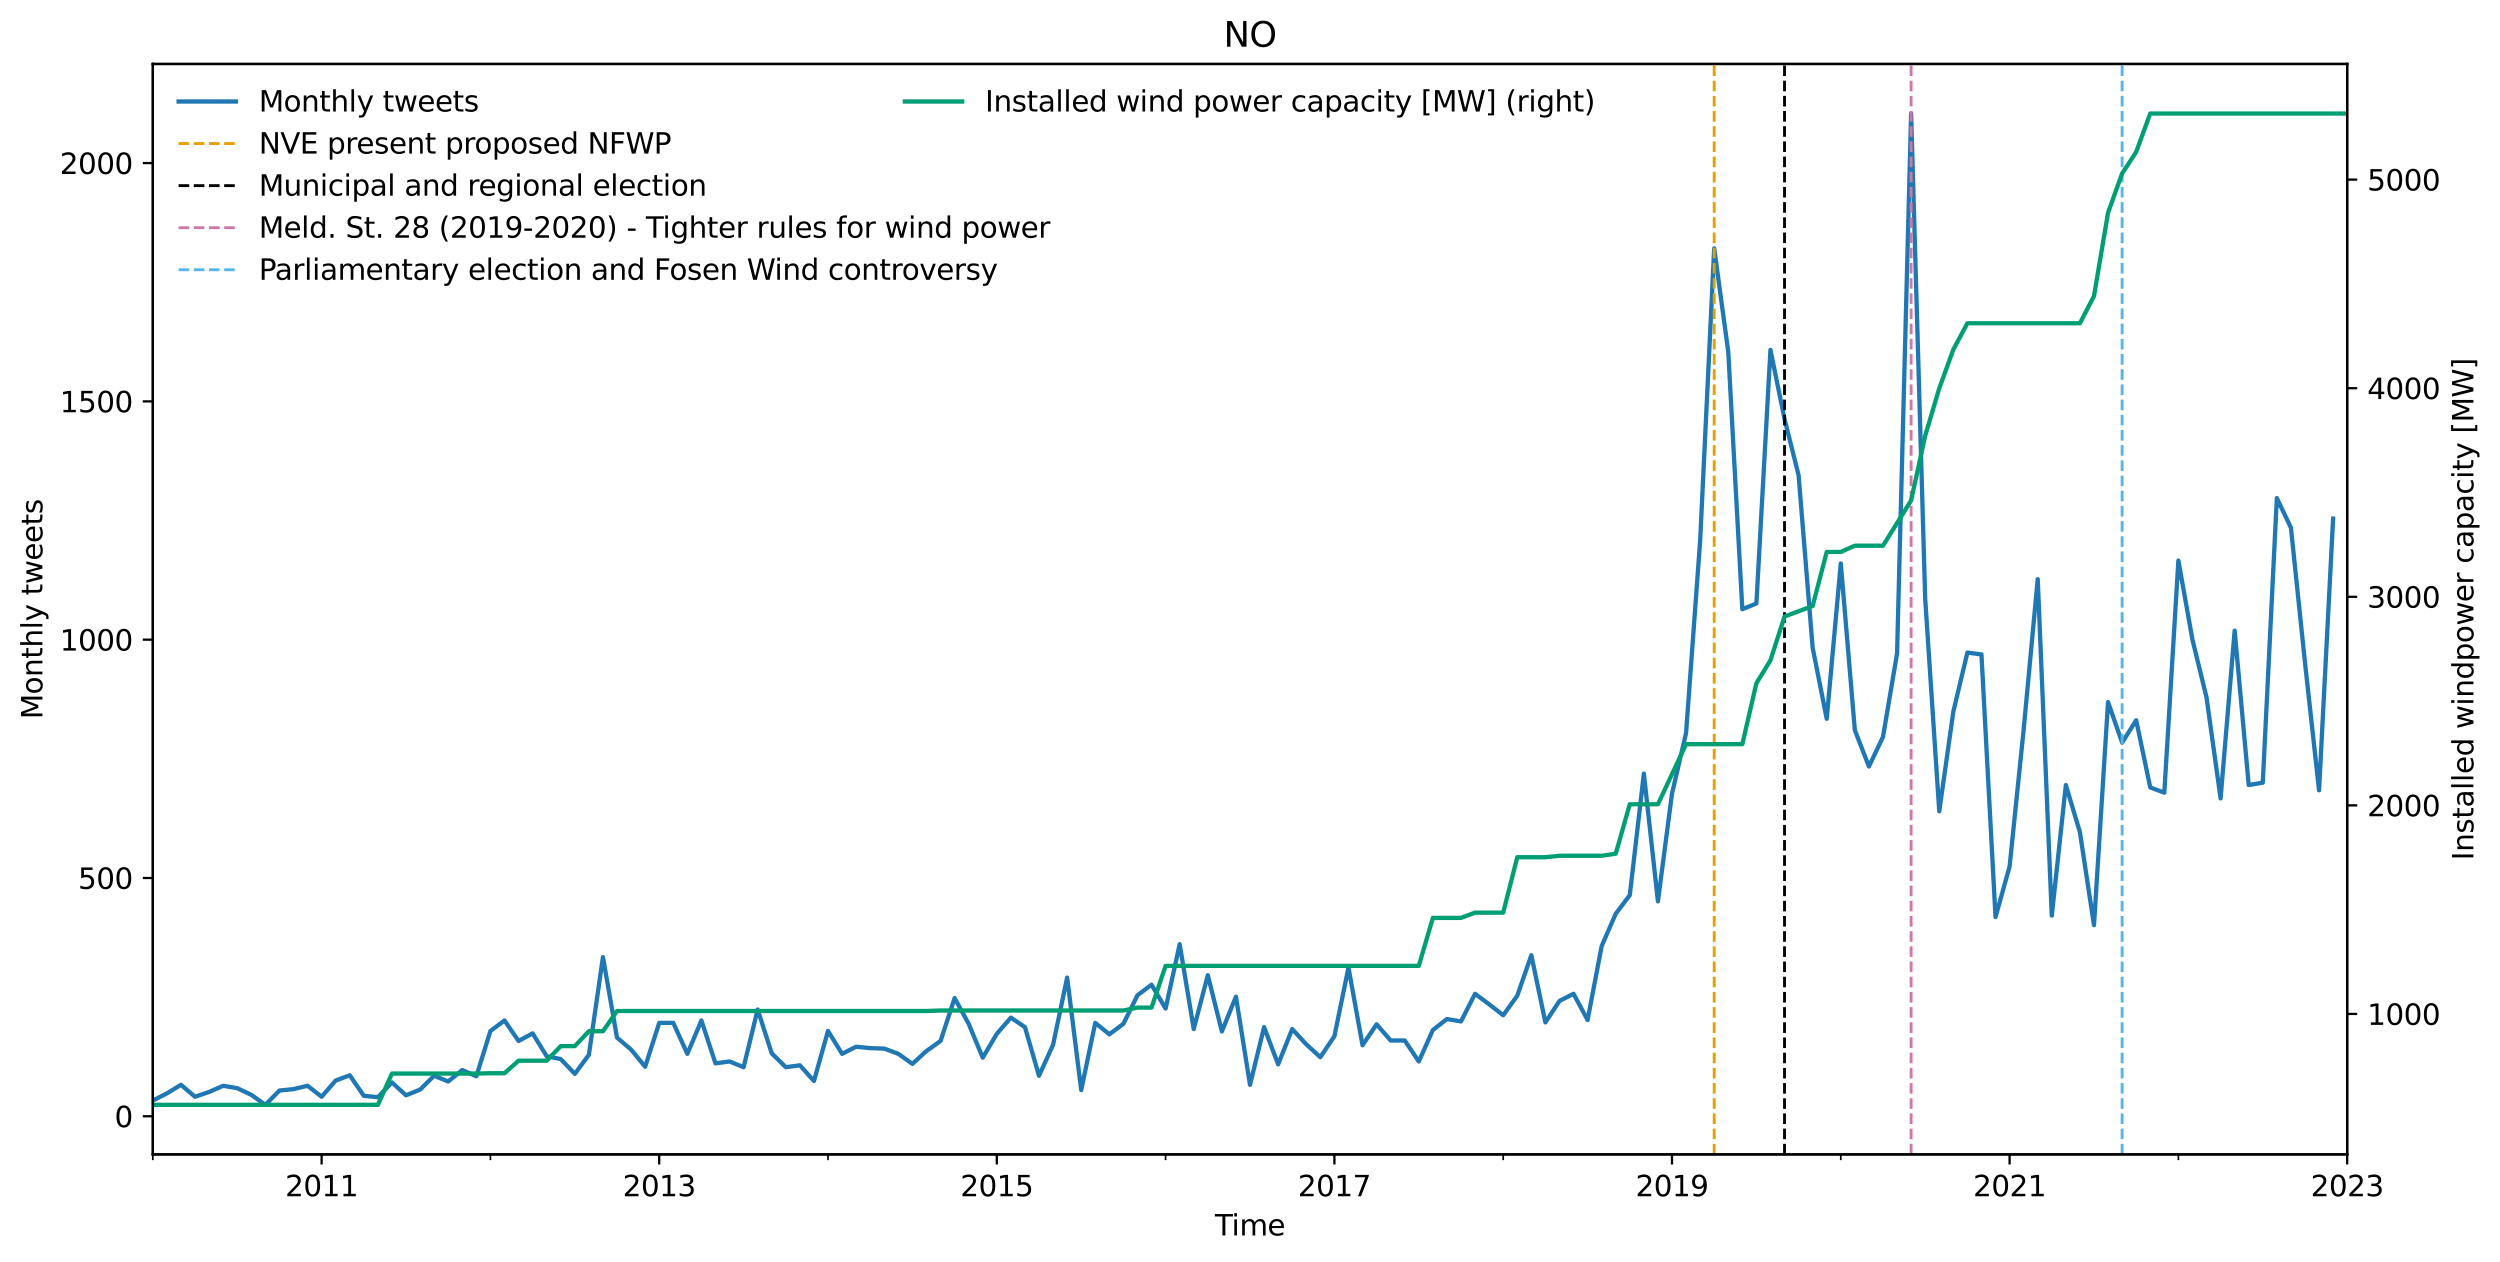 <?xml version="1.0" encoding="utf-8" standalone="no"?>
<!DOCTYPE svg PUBLIC "-//W3C//DTD SVG 1.1//EN"
  "http://www.w3.org/Graphics/SVG/1.1/DTD/svg11.dtd">
<svg xmlns:xlink="http://www.w3.org/1999/xlink" width="872.4pt" height="440.4pt" viewBox="0 0 872.4 440.4" xmlns="http://www.w3.org/2000/svg" version="1.1">
 <defs>
  <style type="text/css">*{stroke-linejoin: round; stroke-linecap: butt}</style>
 </defs>
 <g id="figure_1">
  <g id="patch_1">
   <path d="M 0 440.4 
L 872.4 440.4 
L 872.4 0 
L 0 0 
z
" style="fill: #ffffff"/>
  </g>
  <g id="axes_1">
   <g id="patch_2">
    <path d="M 53.328 402.843 
L 819.071 402.843 
L 819.071 22.318 
L 53.328 22.318 
z
" style="fill: #ffffff"/>
   </g>
   <g id="matplotlib.axis_1">
    <g id="xtick_1">
     <g id="line2d_1">
      <defs>
       <path id="ma0a2328633" d="M 0 0 
L 0 3.5 
" style="stroke: #000000; stroke-width: 0.8"/>
      </defs>
      <g>
       <use xlink:href="#ma0a2328633" x="112.231" y="402.843" style="stroke: #000000; stroke-width: 0.8"/>
      </g>
     </g>
     <g id="text_1">
      <!-- 2011 -->
      <g transform="translate(99.506 417.442)scale(0.1 -0.1)">
       <defs>
        <path id="DejaVuSans-32" d="M 1228 531 
L 3431 531 
L 3431 0 
L 469 0 
L 469 531 
Q 828 903 1448 1529 
Q 2069 2156 2228 2338 
Q 2531 2678 2651 2914 
Q 2772 3150 2772 3378 
Q 2772 3750 2511 3984 
Q 2250 4219 1831 4219 
Q 1534 4219 1204 4116 
Q 875 4013 500 3803 
L 500 4441 
Q 881 4594 1212 4672 
Q 1544 4750 1819 4750 
Q 2544 4750 2975 4387 
Q 3406 4025 3406 3419 
Q 3406 3131 3298 2873 
Q 3191 2616 2906 2266 
Q 2828 2175 2409 1742 
Q 1991 1309 1228 531 
z
" transform="scale(0.016)"/>
        <path id="DejaVuSans-30" d="M 2034 4250 
Q 1547 4250 1301 3770 
Q 1056 3291 1056 2328 
Q 1056 1369 1301 889 
Q 1547 409 2034 409 
Q 2525 409 2770 889 
Q 3016 1369 3016 2328 
Q 3016 3291 2770 3770 
Q 2525 4250 2034 4250 
z
M 2034 4750 
Q 2819 4750 3233 4129 
Q 3647 3509 3647 2328 
Q 3647 1150 3233 529 
Q 2819 -91 2034 -91 
Q 1250 -91 836 529 
Q 422 1150 422 2328 
Q 422 3509 836 4129 
Q 1250 4750 2034 4750 
z
" transform="scale(0.016)"/>
        <path id="DejaVuSans-31" d="M 794 531 
L 1825 531 
L 1825 4091 
L 703 3866 
L 703 4441 
L 1819 4666 
L 2450 4666 
L 2450 531 
L 3481 531 
L 3481 0 
L 794 0 
L 794 531 
z
" transform="scale(0.016)"/>
       </defs>
       <use xlink:href="#DejaVuSans-32"/>
       <use xlink:href="#DejaVuSans-30" x="63.623"/>
       <use xlink:href="#DejaVuSans-31" x="127.246"/>
       <use xlink:href="#DejaVuSans-31" x="190.869"/>
      </g>
     </g>
    </g>
    <g id="xtick_2">
     <g id="line2d_2">
      <g>
       <use xlink:href="#ma0a2328633" x="230.038" y="402.843" style="stroke: #000000; stroke-width: 0.8"/>
      </g>
     </g>
     <g id="text_2">
      <!-- 2013 -->
      <g transform="translate(217.313 417.442)scale(0.1 -0.1)">
       <defs>
        <path id="DejaVuSans-33" d="M 2597 2516 
Q 3050 2419 3304 2112 
Q 3559 1806 3559 1356 
Q 3559 666 3084 287 
Q 2609 -91 1734 -91 
Q 1441 -91 1130 -33 
Q 819 25 488 141 
L 488 750 
Q 750 597 1062 519 
Q 1375 441 1716 441 
Q 2309 441 2620 675 
Q 2931 909 2931 1356 
Q 2931 1769 2642 2001 
Q 2353 2234 1838 2234 
L 1294 2234 
L 1294 2753 
L 1863 2753 
Q 2328 2753 2575 2939 
Q 2822 3125 2822 3475 
Q 2822 3834 2567 4026 
Q 2313 4219 1838 4219 
Q 1578 4219 1281 4162 
Q 984 4106 628 3988 
L 628 4550 
Q 988 4650 1302 4700 
Q 1616 4750 1894 4750 
Q 2613 4750 3031 4423 
Q 3450 4097 3450 3541 
Q 3450 3153 3228 2886 
Q 3006 2619 2597 2516 
z
" transform="scale(0.016)"/>
       </defs>
       <use xlink:href="#DejaVuSans-32"/>
       <use xlink:href="#DejaVuSans-30" x="63.623"/>
       <use xlink:href="#DejaVuSans-31" x="127.246"/>
       <use xlink:href="#DejaVuSans-33" x="190.869"/>
      </g>
     </g>
    </g>
    <g id="xtick_3">
     <g id="line2d_3">
      <g>
       <use xlink:href="#ma0a2328633" x="347.845" y="402.843" style="stroke: #000000; stroke-width: 0.8"/>
      </g>
     </g>
     <g id="text_3">
      <!-- 2015 -->
      <g transform="translate(335.12 417.442)scale(0.1 -0.1)">
       <defs>
        <path id="DejaVuSans-35" d="M 691 4666 
L 3169 4666 
L 3169 4134 
L 1269 4134 
L 1269 2991 
Q 1406 3038 1543 3061 
Q 1681 3084 1819 3084 
Q 2600 3084 3056 2656 
Q 3513 2228 3513 1497 
Q 3513 744 3044 326 
Q 2575 -91 1722 -91 
Q 1428 -91 1123 -41 
Q 819 9 494 109 
L 494 744 
Q 775 591 1075 516 
Q 1375 441 1709 441 
Q 2250 441 2565 725 
Q 2881 1009 2881 1497 
Q 2881 1984 2565 2268 
Q 2250 2553 1709 2553 
Q 1456 2553 1204 2497 
Q 953 2441 691 2322 
L 691 4666 
z
" transform="scale(0.016)"/>
       </defs>
       <use xlink:href="#DejaVuSans-32"/>
       <use xlink:href="#DejaVuSans-30" x="63.623"/>
       <use xlink:href="#DejaVuSans-31" x="127.246"/>
       <use xlink:href="#DejaVuSans-35" x="190.869"/>
      </g>
     </g>
    </g>
    <g id="xtick_4">
     <g id="line2d_4">
      <g>
       <use xlink:href="#ma0a2328633" x="465.651" y="402.843" style="stroke: #000000; stroke-width: 0.8"/>
      </g>
     </g>
     <g id="text_4">
      <!-- 2017 -->
      <g transform="translate(452.926 417.442)scale(0.1 -0.1)">
       <defs>
        <path id="DejaVuSans-37" d="M 525 4666 
L 3525 4666 
L 3525 4397 
L 1831 0 
L 1172 0 
L 2766 4134 
L 525 4134 
L 525 4666 
z
" transform="scale(0.016)"/>
       </defs>
       <use xlink:href="#DejaVuSans-32"/>
       <use xlink:href="#DejaVuSans-30" x="63.623"/>
       <use xlink:href="#DejaVuSans-31" x="127.246"/>
       <use xlink:href="#DejaVuSans-37" x="190.869"/>
      </g>
     </g>
    </g>
    <g id="xtick_5">
     <g id="line2d_5">
      <g>
       <use xlink:href="#ma0a2328633" x="583.458" y="402.843" style="stroke: #000000; stroke-width: 0.8"/>
      </g>
     </g>
     <g id="text_5">
      <!-- 2019 -->
      <g transform="translate(570.733 417.442)scale(0.1 -0.1)">
       <defs>
        <path id="DejaVuSans-39" d="M 703 97 
L 703 672 
Q 941 559 1184 500 
Q 1428 441 1663 441 
Q 2288 441 2617 861 
Q 2947 1281 2994 2138 
Q 2813 1869 2534 1725 
Q 2256 1581 1919 1581 
Q 1219 1581 811 2004 
Q 403 2428 403 3163 
Q 403 3881 828 4315 
Q 1253 4750 1959 4750 
Q 2769 4750 3195 4129 
Q 3622 3509 3622 2328 
Q 3622 1225 3098 567 
Q 2575 -91 1691 -91 
Q 1453 -91 1209 -44 
Q 966 3 703 97 
z
M 1959 2075 
Q 2384 2075 2632 2365 
Q 2881 2656 2881 3163 
Q 2881 3666 2632 3958 
Q 2384 4250 1959 4250 
Q 1534 4250 1286 3958 
Q 1038 3666 1038 3163 
Q 1038 2656 1286 2365 
Q 1534 2075 1959 2075 
z
" transform="scale(0.016)"/>
       </defs>
       <use xlink:href="#DejaVuSans-32"/>
       <use xlink:href="#DejaVuSans-30" x="63.623"/>
       <use xlink:href="#DejaVuSans-31" x="127.246"/>
       <use xlink:href="#DejaVuSans-39" x="190.869"/>
      </g>
     </g>
    </g>
    <g id="xtick_6">
     <g id="line2d_6">
      <g>
       <use xlink:href="#ma0a2328633" x="701.265" y="402.843" style="stroke: #000000; stroke-width: 0.8"/>
      </g>
     </g>
     <g id="text_6">
      <!-- 2021 -->
      <g transform="translate(688.54 417.442)scale(0.1 -0.1)">
       <use xlink:href="#DejaVuSans-32"/>
       <use xlink:href="#DejaVuSans-30" x="63.623"/>
       <use xlink:href="#DejaVuSans-32" x="127.246"/>
       <use xlink:href="#DejaVuSans-31" x="190.869"/>
      </g>
     </g>
    </g>
    <g id="xtick_7">
     <g id="line2d_7">
      <g>
       <use xlink:href="#ma0a2328633" x="819.071" y="402.843" style="stroke: #000000; stroke-width: 0.8"/>
      </g>
     </g>
     <g id="text_7">
      <!-- 2023 -->
      <g transform="translate(806.346 417.442)scale(0.1 -0.1)">
       <use xlink:href="#DejaVuSans-32"/>
       <use xlink:href="#DejaVuSans-30" x="63.623"/>
       <use xlink:href="#DejaVuSans-32" x="127.246"/>
       <use xlink:href="#DejaVuSans-33" x="190.869"/>
      </g>
     </g>
    </g>
    <g id="xtick_8">
     <g id="line2d_8">
      <defs>
       <path id="m3e182dc3ce" d="M 0 0 
L 0 2 
" style="stroke: #000000; stroke-width: 0.6"/>
      </defs>
      <g>
       <use xlink:href="#m3e182dc3ce" x="53.328" y="402.843" style="stroke: #000000; stroke-width: 0.6"/>
      </g>
     </g>
    </g>
    <g id="xtick_9">
     <g id="line2d_9">
      <g>
       <use xlink:href="#m3e182dc3ce" x="171.135" y="402.843" style="stroke: #000000; stroke-width: 0.6"/>
      </g>
     </g>
    </g>
    <g id="xtick_10">
     <g id="line2d_10">
      <g>
       <use xlink:href="#m3e182dc3ce" x="288.941" y="402.843" style="stroke: #000000; stroke-width: 0.6"/>
      </g>
     </g>
    </g>
    <g id="xtick_11">
     <g id="line2d_11">
      <g>
       <use xlink:href="#m3e182dc3ce" x="406.748" y="402.843" style="stroke: #000000; stroke-width: 0.6"/>
      </g>
     </g>
    </g>
    <g id="xtick_12">
     <g id="line2d_12">
      <g>
       <use xlink:href="#m3e182dc3ce" x="524.555" y="402.843" style="stroke: #000000; stroke-width: 0.6"/>
      </g>
     </g>
    </g>
    <g id="xtick_13">
     <g id="line2d_13">
      <g>
       <use xlink:href="#m3e182dc3ce" x="642.361" y="402.843" style="stroke: #000000; stroke-width: 0.6"/>
      </g>
     </g>
    </g>
    <g id="xtick_14">
     <g id="line2d_14">
      <g>
       <use xlink:href="#m3e182dc3ce" x="760.168" y="402.843" style="stroke: #000000; stroke-width: 0.6"/>
      </g>
     </g>
    </g>
    <g id="text_8">
     <!-- Time -->
     <g transform="translate(423.966 431.12)scale(0.1 -0.1)">
      <defs>
       <path id="DejaVuSans-54" d="M -19 4666 
L 3928 4666 
L 3928 4134 
L 2272 4134 
L 2272 0 
L 1638 0 
L 1638 4134 
L -19 4134 
L -19 4666 
z
" transform="scale(0.016)"/>
       <path id="DejaVuSans-69" d="M 603 3500 
L 1178 3500 
L 1178 0 
L 603 0 
L 603 3500 
z
M 603 4863 
L 1178 4863 
L 1178 4134 
L 603 4134 
L 603 4863 
z
" transform="scale(0.016)"/>
       <path id="DejaVuSans-6d" d="M 3328 2828 
Q 3544 3216 3844 3400 
Q 4144 3584 4550 3584 
Q 5097 3584 5394 3201 
Q 5691 2819 5691 2113 
L 5691 0 
L 5113 0 
L 5113 2094 
Q 5113 2597 4934 2840 
Q 4756 3084 4391 3084 
Q 3944 3084 3684 2787 
Q 3425 2491 3425 1978 
L 3425 0 
L 2847 0 
L 2847 2094 
Q 2847 2600 2669 2842 
Q 2491 3084 2119 3084 
Q 1678 3084 1418 2786 
Q 1159 2488 1159 1978 
L 1159 0 
L 581 0 
L 581 3500 
L 1159 3500 
L 1159 2956 
Q 1356 3278 1631 3431 
Q 1906 3584 2284 3584 
Q 2666 3584 2933 3390 
Q 3200 3197 3328 2828 
z
" transform="scale(0.016)"/>
       <path id="DejaVuSans-65" d="M 3597 1894 
L 3597 1613 
L 953 1613 
Q 991 1019 1311 708 
Q 1631 397 2203 397 
Q 2534 397 2845 478 
Q 3156 559 3463 722 
L 3463 178 
Q 3153 47 2828 -22 
Q 2503 -91 2169 -91 
Q 1331 -91 842 396 
Q 353 884 353 1716 
Q 353 2575 817 3079 
Q 1281 3584 2069 3584 
Q 2775 3584 3186 3129 
Q 3597 2675 3597 1894 
z
M 3022 2063 
Q 3016 2534 2758 2815 
Q 2500 3097 2075 3097 
Q 1594 3097 1305 2825 
Q 1016 2553 972 2059 
L 3022 2063 
z
" transform="scale(0.016)"/>
      </defs>
      <use xlink:href="#DejaVuSans-54"/>
      <use xlink:href="#DejaVuSans-69" x="57.959"/>
      <use xlink:href="#DejaVuSans-6d" x="85.742"/>
      <use xlink:href="#DejaVuSans-65" x="183.154"/>
     </g>
    </g>
   </g>
   <g id="matplotlib.axis_2">
    <g id="ytick_1">
     <g id="line2d_15">
      <defs>
       <path id="m1f6231a7ff" d="M 0 0 
L -3.5 0 
" style="stroke: #000000; stroke-width: 0.8"/>
      </defs>
      <g>
       <use xlink:href="#m1f6231a7ff" x="53.328" y="389.538" style="stroke: #000000; stroke-width: 0.8"/>
      </g>
     </g>
     <g id="text_9">
      <!-- 0 -->
      <g transform="translate(39.966 393.337)scale(0.1 -0.1)">
       <use xlink:href="#DejaVuSans-30"/>
      </g>
     </g>
    </g>
    <g id="ytick_2">
     <g id="line2d_16">
      <g>
       <use xlink:href="#m1f6231a7ff" x="53.328" y="306.381" style="stroke: #000000; stroke-width: 0.8"/>
      </g>
     </g>
     <g id="text_10">
      <!-- 500 -->
      <g transform="translate(27.241 310.181)scale(0.1 -0.1)">
       <use xlink:href="#DejaVuSans-35"/>
       <use xlink:href="#DejaVuSans-30" x="63.623"/>
       <use xlink:href="#DejaVuSans-30" x="127.246"/>
      </g>
     </g>
    </g>
    <g id="ytick_3">
     <g id="line2d_17">
      <g>
       <use xlink:href="#m1f6231a7ff" x="53.328" y="223.225" style="stroke: #000000; stroke-width: 0.8"/>
      </g>
     </g>
     <g id="text_11">
      <!-- 1000 -->
      <g transform="translate(20.878 227.024)scale(0.1 -0.1)">
       <use xlink:href="#DejaVuSans-31"/>
       <use xlink:href="#DejaVuSans-30" x="63.623"/>
       <use xlink:href="#DejaVuSans-30" x="127.246"/>
       <use xlink:href="#DejaVuSans-30" x="190.869"/>
      </g>
     </g>
    </g>
    <g id="ytick_4">
     <g id="line2d_18">
      <g>
       <use xlink:href="#m1f6231a7ff" x="53.328" y="140.068" style="stroke: #000000; stroke-width: 0.8"/>
      </g>
     </g>
     <g id="text_12">
      <!-- 1500 -->
      <g transform="translate(20.878 143.867)scale(0.1 -0.1)">
       <use xlink:href="#DejaVuSans-31"/>
       <use xlink:href="#DejaVuSans-35" x="63.623"/>
       <use xlink:href="#DejaVuSans-30" x="127.246"/>
       <use xlink:href="#DejaVuSans-30" x="190.869"/>
      </g>
     </g>
    </g>
    <g id="ytick_5">
     <g id="line2d_19">
      <g>
       <use xlink:href="#m1f6231a7ff" x="53.328" y="56.911" style="stroke: #000000; stroke-width: 0.8"/>
      </g>
     </g>
     <g id="text_13">
      <!-- 2000 -->
      <g transform="translate(20.878 60.711)scale(0.1 -0.1)">
       <use xlink:href="#DejaVuSans-32"/>
       <use xlink:href="#DejaVuSans-30" x="63.623"/>
       <use xlink:href="#DejaVuSans-30" x="127.246"/>
       <use xlink:href="#DejaVuSans-30" x="190.869"/>
      </g>
     </g>
    </g>
    <g id="text_14">
     <!-- Monthly tweets -->
     <g transform="translate(14.798 250.956)rotate(-90)scale(0.1 -0.1)">
      <defs>
       <path id="DejaVuSans-4d" d="M 628 4666 
L 1569 4666 
L 2759 1491 
L 3956 4666 
L 4897 4666 
L 4897 0 
L 4281 0 
L 4281 4097 
L 3078 897 
L 2444 897 
L 1241 4097 
L 1241 0 
L 628 0 
L 628 4666 
z
" transform="scale(0.016)"/>
       <path id="DejaVuSans-6f" d="M 1959 3097 
Q 1497 3097 1228 2736 
Q 959 2375 959 1747 
Q 959 1119 1226 758 
Q 1494 397 1959 397 
Q 2419 397 2687 759 
Q 2956 1122 2956 1747 
Q 2956 2369 2687 2733 
Q 2419 3097 1959 3097 
z
M 1959 3584 
Q 2709 3584 3137 3096 
Q 3566 2609 3566 1747 
Q 3566 888 3137 398 
Q 2709 -91 1959 -91 
Q 1206 -91 779 398 
Q 353 888 353 1747 
Q 353 2609 779 3096 
Q 1206 3584 1959 3584 
z
" transform="scale(0.016)"/>
       <path id="DejaVuSans-6e" d="M 3513 2113 
L 3513 0 
L 2938 0 
L 2938 2094 
Q 2938 2591 2744 2837 
Q 2550 3084 2163 3084 
Q 1697 3084 1428 2787 
Q 1159 2491 1159 1978 
L 1159 0 
L 581 0 
L 581 3500 
L 1159 3500 
L 1159 2956 
Q 1366 3272 1645 3428 
Q 1925 3584 2291 3584 
Q 2894 3584 3203 3211 
Q 3513 2838 3513 2113 
z
" transform="scale(0.016)"/>
       <path id="DejaVuSans-74" d="M 1172 4494 
L 1172 3500 
L 2356 3500 
L 2356 3053 
L 1172 3053 
L 1172 1153 
Q 1172 725 1289 603 
Q 1406 481 1766 481 
L 2356 481 
L 2356 0 
L 1766 0 
Q 1100 0 847 248 
Q 594 497 594 1153 
L 594 3053 
L 172 3053 
L 172 3500 
L 594 3500 
L 594 4494 
L 1172 4494 
z
" transform="scale(0.016)"/>
       <path id="DejaVuSans-68" d="M 3513 2113 
L 3513 0 
L 2938 0 
L 2938 2094 
Q 2938 2591 2744 2837 
Q 2550 3084 2163 3084 
Q 1697 3084 1428 2787 
Q 1159 2491 1159 1978 
L 1159 0 
L 581 0 
L 581 4863 
L 1159 4863 
L 1159 2956 
Q 1366 3272 1645 3428 
Q 1925 3584 2291 3584 
Q 2894 3584 3203 3211 
Q 3513 2838 3513 2113 
z
" transform="scale(0.016)"/>
       <path id="DejaVuSans-6c" d="M 603 4863 
L 1178 4863 
L 1178 0 
L 603 0 
L 603 4863 
z
" transform="scale(0.016)"/>
       <path id="DejaVuSans-79" d="M 2059 -325 
Q 1816 -950 1584 -1140 
Q 1353 -1331 966 -1331 
L 506 -1331 
L 506 -850 
L 844 -850 
Q 1081 -850 1212 -737 
Q 1344 -625 1503 -206 
L 1606 56 
L 191 3500 
L 800 3500 
L 1894 763 
L 2988 3500 
L 3597 3500 
L 2059 -325 
z
" transform="scale(0.016)"/>
       <path id="DejaVuSans-20" transform="scale(0.016)"/>
       <path id="DejaVuSans-77" d="M 269 3500 
L 844 3500 
L 1563 769 
L 2278 3500 
L 2956 3500 
L 3675 769 
L 4391 3500 
L 4966 3500 
L 4050 0 
L 3372 0 
L 2619 2869 
L 1863 0 
L 1184 0 
L 269 3500 
z
" transform="scale(0.016)"/>
       <path id="DejaVuSans-73" d="M 2834 3397 
L 2834 2853 
Q 2591 2978 2328 3040 
Q 2066 3103 1784 3103 
Q 1356 3103 1142 2972 
Q 928 2841 928 2578 
Q 928 2378 1081 2264 
Q 1234 2150 1697 2047 
L 1894 2003 
Q 2506 1872 2764 1633 
Q 3022 1394 3022 966 
Q 3022 478 2636 193 
Q 2250 -91 1575 -91 
Q 1294 -91 989 -36 
Q 684 19 347 128 
L 347 722 
Q 666 556 975 473 
Q 1284 391 1588 391 
Q 1994 391 2212 530 
Q 2431 669 2431 922 
Q 2431 1156 2273 1281 
Q 2116 1406 1581 1522 
L 1381 1569 
Q 847 1681 609 1914 
Q 372 2147 372 2553 
Q 372 3047 722 3315 
Q 1072 3584 1716 3584 
Q 2034 3584 2315 3537 
Q 2597 3491 2834 3397 
z
" transform="scale(0.016)"/>
      </defs>
      <use xlink:href="#DejaVuSans-4d"/>
      <use xlink:href="#DejaVuSans-6f" x="86.279"/>
      <use xlink:href="#DejaVuSans-6e" x="147.461"/>
      <use xlink:href="#DejaVuSans-74" x="210.84"/>
      <use xlink:href="#DejaVuSans-68" x="250.049"/>
      <use xlink:href="#DejaVuSans-6c" x="313.428"/>
      <use xlink:href="#DejaVuSans-79" x="341.211"/>
      <use xlink:href="#DejaVuSans-20" x="400.391"/>
      <use xlink:href="#DejaVuSans-74" x="432.178"/>
      <use xlink:href="#DejaVuSans-77" x="471.387"/>
      <use xlink:href="#DejaVuSans-65" x="553.174"/>
      <use xlink:href="#DejaVuSans-65" x="614.697"/>
      <use xlink:href="#DejaVuSans-74" x="676.221"/>
      <use xlink:href="#DejaVuSans-73" x="715.43"/>
     </g>
    </g>
   </g>
   <g id="line2d_20">
    <path d="M 53.328 384.05 
L 58.237 381.555 
L 63.145 378.562 
L 68.054 382.719 
L 72.963 381.056 
L 77.871 378.894 
L 82.78 379.726 
L 87.688 382.054 
L 92.597 385.547 
L 97.506 380.557 
L 102.414 380.058 
L 107.323 378.894 
L 112.231 382.719 
L 117.14 377.065 
L 122.049 375.235 
L 126.957 382.387 
L 131.866 382.886 
L 136.775 377.73 
L 141.683 382.22 
L 146.592 380.225 
L 151.5 375.402 
L 156.409 377.397 
L 161.318 373.406 
L 166.226 375.568 
L 171.135 359.768 
L 176.043 356.109 
L 180.952 363.261 
L 185.861 360.6 
L 190.769 368.583 
L 195.678 369.581 
L 200.586 374.736 
L 205.495 368.084 
L 210.404 333.99 
L 215.312 362.096 
L 220.221 366.254 
L 225.13 372.242 
L 230.038 356.941 
L 234.947 356.941 
L 239.855 367.751 
L 244.764 356.109 
L 249.673 371.077 
L 254.581 370.412 
L 259.49 372.408 
L 264.398 352.284 
L 269.307 367.585 
L 274.216 372.408 
L 279.124 371.743 
L 284.033 377.231 
L 288.941 359.768 
L 293.85 367.751 
L 298.759 365.256 
L 303.667 365.755 
L 308.576 365.922 
L 313.484 367.751 
L 318.393 371.244 
L 323.302 366.753 
L 328.21 363.261 
L 333.119 348.292 
L 338.028 357.273 
L 342.936 369.082 
L 347.845 360.766 
L 352.753 355.111 
L 357.662 358.438 
L 362.571 375.402 
L 367.479 364.591 
L 372.388 341.141 
L 377.296 380.391 
L 382.205 356.941 
L 387.114 360.932 
L 392.022 357.273 
L 396.931 347.295 
L 401.839 343.636 
L 406.748 351.951 
L 411.657 329.499 
L 416.565 359.103 
L 421.474 340.309 
L 426.383 359.934 
L 431.291 347.794 
L 436.2 378.562 
L 441.108 358.438 
L 446.017 371.41 
L 450.926 359.103 
L 455.834 364.425 
L 460.743 368.915 
L 465.651 361.598 
L 470.56 337.648 
L 475.469 364.757 
L 480.377 357.44 
L 485.286 363.094 
L 490.194 363.094 
L 495.103 370.412 
L 500.012 359.435 
L 504.92 355.61 
L 509.829 356.442 
L 514.738 346.796 
L 519.646 350.455 
L 524.555 354.28 
L 529.463 347.461 
L 534.372 333.324 
L 539.281 356.774 
L 544.189 349.29 
L 549.098 346.796 
L 554.006 355.943 
L 558.915 330.164 
L 563.824 318.855 
L 568.732 312.369 
L 573.641 269.959 
L 578.549 314.531 
L 583.458 276.944 
L 588.367 255.822 
L 593.275 188.798 
L 598.184 86.681 
L 603.093 122.771 
L 608.001 212.581 
L 612.91 210.585 
L 617.818 122.106 
L 622.727 146.222 
L 627.636 165.847 
L 632.544 226.052 
L 637.453 250.833 
L 642.361 196.615 
L 647.27 254.824 
L 652.179 267.464 
L 657.087 257.153 
L 661.996 228.048 
L 666.904 39.615 
L 671.813 208.922 
L 676.722 283.098 
L 681.63 248.338 
L 686.539 227.715 
L 691.448 228.38 
L 696.356 320.019 
L 701.265 302.39 
L 706.173 254.658 
L 711.082 202.103 
L 715.991 319.52 
L 720.899 273.95 
L 725.808 290.415 
L 730.716 322.847 
L 735.625 245.012 
L 740.534 259.148 
L 745.442 251.332 
L 750.351 274.782 
L 755.259 276.611 
L 760.168 195.617 
L 765.077 223.225 
L 769.985 243.349 
L 774.894 278.607 
L 779.803 220.065 
L 784.711 273.95 
L 789.62 273.119 
L 794.528 173.83 
L 799.437 184.141 
L 804.346 231.208 
L 809.254 275.78 
L 814.163 180.981 
L 814.163 180.981 
" clip-path="url(#p33f76e1586)" style="fill: none; stroke: #1f77b4; stroke-width: 1.5; stroke-linecap: square"/>
   </g>
   <g id="line2d_21">
    <path d="M 598.184 402.843 
L 598.184 22.318 
" clip-path="url(#p33f76e1586)" style="fill: none; stroke-dasharray: 3.7,1.6; stroke-dashoffset: 0; stroke: #e69f00"/>
   </g>
   <g id="line2d_22">
    <path d="M 622.727 402.843 
L 622.727 22.318 
" clip-path="url(#p33f76e1586)" style="fill: none; stroke-dasharray: 3.7,1.6; stroke-dashoffset: 0; stroke: #000000"/>
   </g>
   <g id="line2d_23">
    <path d="M 666.904 402.843 
L 666.904 22.318 
" clip-path="url(#p33f76e1586)" style="fill: none; stroke-dasharray: 3.7,1.6; stroke-dashoffset: 0; stroke: #cc79a7"/>
   </g>
   <g id="line2d_24">
    <path d="M 740.534 402.843 
L 740.534 22.318 
" clip-path="url(#p33f76e1586)" style="fill: none; stroke-dasharray: 3.7,1.6; stroke-dashoffset: 0; stroke: #56b4e9"/>
   </g>
   <g id="patch_3">
    <path d="M 53.328 402.843 
L 53.328 22.318 
" style="fill: none; stroke: #000000; stroke-width: 0.8; stroke-linejoin: miter; stroke-linecap: square"/>
   </g>
   <g id="patch_4">
    <path d="M 819.071 402.843 
L 819.071 22.318 
" style="fill: none; stroke: #000000; stroke-width: 0.8; stroke-linejoin: miter; stroke-linecap: square"/>
   </g>
   <g id="patch_5">
    <path d="M 53.328 402.843 
L 819.071 402.843 
" style="fill: none; stroke: #000000; stroke-width: 0.8; stroke-linejoin: miter; stroke-linecap: square"/>
   </g>
   <g id="patch_6">
    <path d="M 53.328 22.318 
L 819.071 22.318 
" style="fill: none; stroke: #000000; stroke-width: 0.8; stroke-linejoin: miter; stroke-linecap: square"/>
   </g>
   <g id="legend_1">
    <g id="patch_7">
     <path d="M 60.328 103.709 
L 368.442 103.709 
Q 370.442 103.709 370.442 101.709 
L 370.442 29.318 
Q 370.442 27.318 368.442 27.318 
L 60.328 27.318 
Q 58.328 27.318 58.328 29.318 
L 58.328 101.709 
Q 58.328 103.709 60.328 103.709 
L 60.328 103.709 
z
" style="fill: none; opacity: 0"/>
    </g>
    <g id="line2d_25">
     <path d="M 62.328 35.417 
L 72.328 35.417 
L 82.328 35.417 
" style="fill: none; stroke: #1f77b4; stroke-width: 1.5; stroke-linecap: square"/>
    </g>
    <g id="text_15">
     <!-- Monthly tweets -->
     <g transform="translate(90.328 38.917)scale(0.1 -0.1)">
      <use xlink:href="#DejaVuSans-4d"/>
      <use xlink:href="#DejaVuSans-6f" x="86.279"/>
      <use xlink:href="#DejaVuSans-6e" x="147.461"/>
      <use xlink:href="#DejaVuSans-74" x="210.84"/>
      <use xlink:href="#DejaVuSans-68" x="250.049"/>
      <use xlink:href="#DejaVuSans-6c" x="313.428"/>
      <use xlink:href="#DejaVuSans-79" x="341.211"/>
      <use xlink:href="#DejaVuSans-20" x="400.391"/>
      <use xlink:href="#DejaVuSans-74" x="432.178"/>
      <use xlink:href="#DejaVuSans-77" x="471.387"/>
      <use xlink:href="#DejaVuSans-65" x="553.174"/>
      <use xlink:href="#DejaVuSans-65" x="614.697"/>
      <use xlink:href="#DejaVuSans-74" x="676.221"/>
      <use xlink:href="#DejaVuSans-73" x="715.43"/>
     </g>
    </g>
    <g id="line2d_26">
     <path d="M 62.328 50.095 
L 72.328 50.095 
L 82.328 50.095 
" style="fill: none; stroke-dasharray: 3.7,1.6; stroke-dashoffset: 0; stroke: #e69f00"/>
    </g>
    <g id="text_16">
     <!-- NVE present proposed NFWP -->
     <g transform="translate(90.328 53.595)scale(0.1 -0.1)">
      <defs>
       <path id="DejaVuSans-4e" d="M 628 4666 
L 1478 4666 
L 3547 763 
L 3547 4666 
L 4159 4666 
L 4159 0 
L 3309 0 
L 1241 3903 
L 1241 0 
L 628 0 
L 628 4666 
z
" transform="scale(0.016)"/>
       <path id="DejaVuSans-56" d="M 1831 0 
L 50 4666 
L 709 4666 
L 2188 738 
L 3669 4666 
L 4325 4666 
L 2547 0 
L 1831 0 
z
" transform="scale(0.016)"/>
       <path id="DejaVuSans-45" d="M 628 4666 
L 3578 4666 
L 3578 4134 
L 1259 4134 
L 1259 2753 
L 3481 2753 
L 3481 2222 
L 1259 2222 
L 1259 531 
L 3634 531 
L 3634 0 
L 628 0 
L 628 4666 
z
" transform="scale(0.016)"/>
       <path id="DejaVuSans-70" d="M 1159 525 
L 1159 -1331 
L 581 -1331 
L 581 3500 
L 1159 3500 
L 1159 2969 
Q 1341 3281 1617 3432 
Q 1894 3584 2278 3584 
Q 2916 3584 3314 3078 
Q 3713 2572 3713 1747 
Q 3713 922 3314 415 
Q 2916 -91 2278 -91 
Q 1894 -91 1617 61 
Q 1341 213 1159 525 
z
M 3116 1747 
Q 3116 2381 2855 2742 
Q 2594 3103 2138 3103 
Q 1681 3103 1420 2742 
Q 1159 2381 1159 1747 
Q 1159 1113 1420 752 
Q 1681 391 2138 391 
Q 2594 391 2855 752 
Q 3116 1113 3116 1747 
z
" transform="scale(0.016)"/>
       <path id="DejaVuSans-72" d="M 2631 2963 
Q 2534 3019 2420 3045 
Q 2306 3072 2169 3072 
Q 1681 3072 1420 2755 
Q 1159 2438 1159 1844 
L 1159 0 
L 581 0 
L 581 3500 
L 1159 3500 
L 1159 2956 
Q 1341 3275 1631 3429 
Q 1922 3584 2338 3584 
Q 2397 3584 2469 3576 
Q 2541 3569 2628 3553 
L 2631 2963 
z
" transform="scale(0.016)"/>
       <path id="DejaVuSans-64" d="M 2906 2969 
L 2906 4863 
L 3481 4863 
L 3481 0 
L 2906 0 
L 2906 525 
Q 2725 213 2448 61 
Q 2172 -91 1784 -91 
Q 1150 -91 751 415 
Q 353 922 353 1747 
Q 353 2572 751 3078 
Q 1150 3584 1784 3584 
Q 2172 3584 2448 3432 
Q 2725 3281 2906 2969 
z
M 947 1747 
Q 947 1113 1208 752 
Q 1469 391 1925 391 
Q 2381 391 2643 752 
Q 2906 1113 2906 1747 
Q 2906 2381 2643 2742 
Q 2381 3103 1925 3103 
Q 1469 3103 1208 2742 
Q 947 2381 947 1747 
z
" transform="scale(0.016)"/>
       <path id="DejaVuSans-46" d="M 628 4666 
L 3309 4666 
L 3309 4134 
L 1259 4134 
L 1259 2759 
L 3109 2759 
L 3109 2228 
L 1259 2228 
L 1259 0 
L 628 0 
L 628 4666 
z
" transform="scale(0.016)"/>
       <path id="DejaVuSans-57" d="M 213 4666 
L 850 4666 
L 1831 722 
L 2809 4666 
L 3519 4666 
L 4500 722 
L 5478 4666 
L 6119 4666 
L 4947 0 
L 4153 0 
L 3169 4050 
L 2175 0 
L 1381 0 
L 213 4666 
z
" transform="scale(0.016)"/>
       <path id="DejaVuSans-50" d="M 1259 4147 
L 1259 2394 
L 2053 2394 
Q 2494 2394 2734 2622 
Q 2975 2850 2975 3272 
Q 2975 3691 2734 3919 
Q 2494 4147 2053 4147 
L 1259 4147 
z
M 628 4666 
L 2053 4666 
Q 2838 4666 3239 4311 
Q 3641 3956 3641 3272 
Q 3641 2581 3239 2228 
Q 2838 1875 2053 1875 
L 1259 1875 
L 1259 0 
L 628 0 
L 628 4666 
z
" transform="scale(0.016)"/>
      </defs>
      <use xlink:href="#DejaVuSans-4e"/>
      <use xlink:href="#DejaVuSans-56" x="74.805"/>
      <use xlink:href="#DejaVuSans-45" x="143.213"/>
      <use xlink:href="#DejaVuSans-20" x="206.396"/>
      <use xlink:href="#DejaVuSans-70" x="238.184"/>
      <use xlink:href="#DejaVuSans-72" x="301.66"/>
      <use xlink:href="#DejaVuSans-65" x="340.523"/>
      <use xlink:href="#DejaVuSans-73" x="402.047"/>
      <use xlink:href="#DejaVuSans-65" x="454.146"/>
      <use xlink:href="#DejaVuSans-6e" x="515.67"/>
      <use xlink:href="#DejaVuSans-74" x="579.049"/>
      <use xlink:href="#DejaVuSans-20" x="618.258"/>
      <use xlink:href="#DejaVuSans-70" x="650.045"/>
      <use xlink:href="#DejaVuSans-72" x="713.521"/>
      <use xlink:href="#DejaVuSans-6f" x="752.385"/>
      <use xlink:href="#DejaVuSans-70" x="813.566"/>
      <use xlink:href="#DejaVuSans-6f" x="877.043"/>
      <use xlink:href="#DejaVuSans-73" x="938.225"/>
      <use xlink:href="#DejaVuSans-65" x="990.324"/>
      <use xlink:href="#DejaVuSans-64" x="1051.848"/>
      <use xlink:href="#DejaVuSans-20" x="1115.324"/>
      <use xlink:href="#DejaVuSans-4e" x="1147.111"/>
      <use xlink:href="#DejaVuSans-46" x="1221.916"/>
      <use xlink:href="#DejaVuSans-57" x="1279.436"/>
      <use xlink:href="#DejaVuSans-50" x="1378.312"/>
     </g>
    </g>
    <g id="line2d_27">
     <path d="M 62.328 64.773 
L 72.328 64.773 
L 82.328 64.773 
" style="fill: none; stroke-dasharray: 3.7,1.6; stroke-dashoffset: 0; stroke: #000000"/>
    </g>
    <g id="text_17">
     <!-- Municipal and regional election -->
     <g transform="translate(90.328 68.273)scale(0.1 -0.1)">
      <defs>
       <path id="DejaVuSans-75" d="M 544 1381 
L 544 3500 
L 1119 3500 
L 1119 1403 
Q 1119 906 1312 657 
Q 1506 409 1894 409 
Q 2359 409 2629 706 
Q 2900 1003 2900 1516 
L 2900 3500 
L 3475 3500 
L 3475 0 
L 2900 0 
L 2900 538 
Q 2691 219 2414 64 
Q 2138 -91 1772 -91 
Q 1169 -91 856 284 
Q 544 659 544 1381 
z
M 1991 3584 
L 1991 3584 
z
" transform="scale(0.016)"/>
       <path id="DejaVuSans-63" d="M 3122 3366 
L 3122 2828 
Q 2878 2963 2633 3030 
Q 2388 3097 2138 3097 
Q 1578 3097 1268 2742 
Q 959 2388 959 1747 
Q 959 1106 1268 751 
Q 1578 397 2138 397 
Q 2388 397 2633 464 
Q 2878 531 3122 666 
L 3122 134 
Q 2881 22 2623 -34 
Q 2366 -91 2075 -91 
Q 1284 -91 818 406 
Q 353 903 353 1747 
Q 353 2603 823 3093 
Q 1294 3584 2113 3584 
Q 2378 3584 2631 3529 
Q 2884 3475 3122 3366 
z
" transform="scale(0.016)"/>
       <path id="DejaVuSans-61" d="M 2194 1759 
Q 1497 1759 1228 1600 
Q 959 1441 959 1056 
Q 959 750 1161 570 
Q 1363 391 1709 391 
Q 2188 391 2477 730 
Q 2766 1069 2766 1631 
L 2766 1759 
L 2194 1759 
z
M 3341 1997 
L 3341 0 
L 2766 0 
L 2766 531 
Q 2569 213 2275 61 
Q 1981 -91 1556 -91 
Q 1019 -91 701 211 
Q 384 513 384 1019 
Q 384 1609 779 1909 
Q 1175 2209 1959 2209 
L 2766 2209 
L 2766 2266 
Q 2766 2663 2505 2880 
Q 2244 3097 1772 3097 
Q 1472 3097 1187 3025 
Q 903 2953 641 2809 
L 641 3341 
Q 956 3463 1253 3523 
Q 1550 3584 1831 3584 
Q 2591 3584 2966 3190 
Q 3341 2797 3341 1997 
z
" transform="scale(0.016)"/>
       <path id="DejaVuSans-67" d="M 2906 1791 
Q 2906 2416 2648 2759 
Q 2391 3103 1925 3103 
Q 1463 3103 1205 2759 
Q 947 2416 947 1791 
Q 947 1169 1205 825 
Q 1463 481 1925 481 
Q 2391 481 2648 825 
Q 2906 1169 2906 1791 
z
M 3481 434 
Q 3481 -459 3084 -895 
Q 2688 -1331 1869 -1331 
Q 1566 -1331 1297 -1286 
Q 1028 -1241 775 -1147 
L 775 -588 
Q 1028 -725 1275 -790 
Q 1522 -856 1778 -856 
Q 2344 -856 2625 -561 
Q 2906 -266 2906 331 
L 2906 616 
Q 2728 306 2450 153 
Q 2172 0 1784 0 
Q 1141 0 747 490 
Q 353 981 353 1791 
Q 353 2603 747 3093 
Q 1141 3584 1784 3584 
Q 2172 3584 2450 3431 
Q 2728 3278 2906 2969 
L 2906 3500 
L 3481 3500 
L 3481 434 
z
" transform="scale(0.016)"/>
      </defs>
      <use xlink:href="#DejaVuSans-4d"/>
      <use xlink:href="#DejaVuSans-75" x="86.279"/>
      <use xlink:href="#DejaVuSans-6e" x="149.658"/>
      <use xlink:href="#DejaVuSans-69" x="213.037"/>
      <use xlink:href="#DejaVuSans-63" x="240.82"/>
      <use xlink:href="#DejaVuSans-69" x="295.801"/>
      <use xlink:href="#DejaVuSans-70" x="323.584"/>
      <use xlink:href="#DejaVuSans-61" x="387.061"/>
      <use xlink:href="#DejaVuSans-6c" x="448.34"/>
      <use xlink:href="#DejaVuSans-20" x="476.123"/>
      <use xlink:href="#DejaVuSans-61" x="507.91"/>
      <use xlink:href="#DejaVuSans-6e" x="569.189"/>
      <use xlink:href="#DejaVuSans-64" x="632.568"/>
      <use xlink:href="#DejaVuSans-20" x="696.045"/>
      <use xlink:href="#DejaVuSans-72" x="727.832"/>
      <use xlink:href="#DejaVuSans-65" x="766.695"/>
      <use xlink:href="#DejaVuSans-67" x="828.219"/>
      <use xlink:href="#DejaVuSans-69" x="891.695"/>
      <use xlink:href="#DejaVuSans-6f" x="919.479"/>
      <use xlink:href="#DejaVuSans-6e" x="980.66"/>
      <use xlink:href="#DejaVuSans-61" x="1044.039"/>
      <use xlink:href="#DejaVuSans-6c" x="1105.318"/>
      <use xlink:href="#DejaVuSans-20" x="1133.102"/>
      <use xlink:href="#DejaVuSans-65" x="1164.889"/>
      <use xlink:href="#DejaVuSans-6c" x="1226.412"/>
      <use xlink:href="#DejaVuSans-65" x="1254.195"/>
      <use xlink:href="#DejaVuSans-63" x="1315.719"/>
      <use xlink:href="#DejaVuSans-74" x="1370.699"/>
      <use xlink:href="#DejaVuSans-69" x="1409.908"/>
      <use xlink:href="#DejaVuSans-6f" x="1437.691"/>
      <use xlink:href="#DejaVuSans-6e" x="1498.873"/>
     </g>
    </g>
    <g id="line2d_28">
     <path d="M 62.328 79.451 
L 72.328 79.451 
L 82.328 79.451 
" style="fill: none; stroke-dasharray: 3.7,1.6; stroke-dashoffset: 0; stroke: #cc79a7"/>
    </g>
    <g id="text_18">
     <!-- Meld. St. 28 (2019-2020) - Tighter rules for wind power -->
     <g transform="translate(90.328 82.951)scale(0.1 -0.1)">
      <defs>
       <path id="DejaVuSans-2e" d="M 684 794 
L 1344 794 
L 1344 0 
L 684 0 
L 684 794 
z
" transform="scale(0.016)"/>
       <path id="DejaVuSans-53" d="M 3425 4513 
L 3425 3897 
Q 3066 4069 2747 4153 
Q 2428 4238 2131 4238 
Q 1616 4238 1336 4038 
Q 1056 3838 1056 3469 
Q 1056 3159 1242 3001 
Q 1428 2844 1947 2747 
L 2328 2669 
Q 3034 2534 3370 2195 
Q 3706 1856 3706 1288 
Q 3706 609 3251 259 
Q 2797 -91 1919 -91 
Q 1588 -91 1214 -16 
Q 841 59 441 206 
L 441 856 
Q 825 641 1194 531 
Q 1563 422 1919 422 
Q 2459 422 2753 634 
Q 3047 847 3047 1241 
Q 3047 1584 2836 1778 
Q 2625 1972 2144 2069 
L 1759 2144 
Q 1053 2284 737 2584 
Q 422 2884 422 3419 
Q 422 4038 858 4394 
Q 1294 4750 2059 4750 
Q 2388 4750 2728 4690 
Q 3069 4631 3425 4513 
z
" transform="scale(0.016)"/>
       <path id="DejaVuSans-38" d="M 2034 2216 
Q 1584 2216 1326 1975 
Q 1069 1734 1069 1313 
Q 1069 891 1326 650 
Q 1584 409 2034 409 
Q 2484 409 2743 651 
Q 3003 894 3003 1313 
Q 3003 1734 2745 1975 
Q 2488 2216 2034 2216 
z
M 1403 2484 
Q 997 2584 770 2862 
Q 544 3141 544 3541 
Q 544 4100 942 4425 
Q 1341 4750 2034 4750 
Q 2731 4750 3128 4425 
Q 3525 4100 3525 3541 
Q 3525 3141 3298 2862 
Q 3072 2584 2669 2484 
Q 3125 2378 3379 2068 
Q 3634 1759 3634 1313 
Q 3634 634 3220 271 
Q 2806 -91 2034 -91 
Q 1263 -91 848 271 
Q 434 634 434 1313 
Q 434 1759 690 2068 
Q 947 2378 1403 2484 
z
M 1172 3481 
Q 1172 3119 1398 2916 
Q 1625 2713 2034 2713 
Q 2441 2713 2670 2916 
Q 2900 3119 2900 3481 
Q 2900 3844 2670 4047 
Q 2441 4250 2034 4250 
Q 1625 4250 1398 4047 
Q 1172 3844 1172 3481 
z
" transform="scale(0.016)"/>
       <path id="DejaVuSans-28" d="M 1984 4856 
Q 1566 4138 1362 3434 
Q 1159 2731 1159 2009 
Q 1159 1288 1364 580 
Q 1569 -128 1984 -844 
L 1484 -844 
Q 1016 -109 783 600 
Q 550 1309 550 2009 
Q 550 2706 781 3412 
Q 1013 4119 1484 4856 
L 1984 4856 
z
" transform="scale(0.016)"/>
       <path id="DejaVuSans-2d" d="M 313 2009 
L 1997 2009 
L 1997 1497 
L 313 1497 
L 313 2009 
z
" transform="scale(0.016)"/>
       <path id="DejaVuSans-29" d="M 513 4856 
L 1013 4856 
Q 1481 4119 1714 3412 
Q 1947 2706 1947 2009 
Q 1947 1309 1714 600 
Q 1481 -109 1013 -844 
L 513 -844 
Q 928 -128 1133 580 
Q 1338 1288 1338 2009 
Q 1338 2731 1133 3434 
Q 928 4138 513 4856 
z
" transform="scale(0.016)"/>
       <path id="DejaVuSans-66" d="M 2375 4863 
L 2375 4384 
L 1825 4384 
Q 1516 4384 1395 4259 
Q 1275 4134 1275 3809 
L 1275 3500 
L 2222 3500 
L 2222 3053 
L 1275 3053 
L 1275 0 
L 697 0 
L 697 3053 
L 147 3053 
L 147 3500 
L 697 3500 
L 697 3744 
Q 697 4328 969 4595 
Q 1241 4863 1831 4863 
L 2375 4863 
z
" transform="scale(0.016)"/>
      </defs>
      <use xlink:href="#DejaVuSans-4d"/>
      <use xlink:href="#DejaVuSans-65" x="86.279"/>
      <use xlink:href="#DejaVuSans-6c" x="147.803"/>
      <use xlink:href="#DejaVuSans-64" x="175.586"/>
      <use xlink:href="#DejaVuSans-2e" x="239.062"/>
      <use xlink:href="#DejaVuSans-20" x="270.85"/>
      <use xlink:href="#DejaVuSans-53" x="302.637"/>
      <use xlink:href="#DejaVuSans-74" x="366.113"/>
      <use xlink:href="#DejaVuSans-2e" x="405.322"/>
      <use xlink:href="#DejaVuSans-20" x="437.109"/>
      <use xlink:href="#DejaVuSans-32" x="468.896"/>
      <use xlink:href="#DejaVuSans-38" x="532.52"/>
      <use xlink:href="#DejaVuSans-20" x="596.143"/>
      <use xlink:href="#DejaVuSans-28" x="627.93"/>
      <use xlink:href="#DejaVuSans-32" x="666.943"/>
      <use xlink:href="#DejaVuSans-30" x="730.566"/>
      <use xlink:href="#DejaVuSans-31" x="794.189"/>
      <use xlink:href="#DejaVuSans-39" x="857.812"/>
      <use xlink:href="#DejaVuSans-2d" x="921.436"/>
      <use xlink:href="#DejaVuSans-32" x="957.52"/>
      <use xlink:href="#DejaVuSans-30" x="1021.143"/>
      <use xlink:href="#DejaVuSans-32" x="1084.766"/>
      <use xlink:href="#DejaVuSans-30" x="1148.389"/>
      <use xlink:href="#DejaVuSans-29" x="1212.012"/>
      <use xlink:href="#DejaVuSans-20" x="1251.025"/>
      <use xlink:href="#DejaVuSans-2d" x="1282.812"/>
      <use xlink:href="#DejaVuSans-20" x="1318.896"/>
      <use xlink:href="#DejaVuSans-54" x="1350.684"/>
      <use xlink:href="#DejaVuSans-69" x="1408.643"/>
      <use xlink:href="#DejaVuSans-67" x="1436.426"/>
      <use xlink:href="#DejaVuSans-68" x="1499.902"/>
      <use xlink:href="#DejaVuSans-74" x="1563.281"/>
      <use xlink:href="#DejaVuSans-65" x="1602.49"/>
      <use xlink:href="#DejaVuSans-72" x="1664.014"/>
      <use xlink:href="#DejaVuSans-20" x="1705.127"/>
      <use xlink:href="#DejaVuSans-72" x="1736.914"/>
      <use xlink:href="#DejaVuSans-75" x="1778.027"/>
      <use xlink:href="#DejaVuSans-6c" x="1841.406"/>
      <use xlink:href="#DejaVuSans-65" x="1869.189"/>
      <use xlink:href="#DejaVuSans-73" x="1930.713"/>
      <use xlink:href="#DejaVuSans-20" x="1982.812"/>
      <use xlink:href="#DejaVuSans-66" x="2014.6"/>
      <use xlink:href="#DejaVuSans-6f" x="2049.805"/>
      <use xlink:href="#DejaVuSans-72" x="2110.986"/>
      <use xlink:href="#DejaVuSans-20" x="2152.1"/>
      <use xlink:href="#DejaVuSans-77" x="2183.887"/>
      <use xlink:href="#DejaVuSans-69" x="2265.674"/>
      <use xlink:href="#DejaVuSans-6e" x="2293.457"/>
      <use xlink:href="#DejaVuSans-64" x="2356.836"/>
      <use xlink:href="#DejaVuSans-20" x="2420.312"/>
      <use xlink:href="#DejaVuSans-70" x="2452.1"/>
      <use xlink:href="#DejaVuSans-6f" x="2515.576"/>
      <use xlink:href="#DejaVuSans-77" x="2576.758"/>
      <use xlink:href="#DejaVuSans-65" x="2658.545"/>
      <use xlink:href="#DejaVuSans-72" x="2720.068"/>
     </g>
    </g>
    <g id="line2d_29">
     <path d="M 62.328 94.129 
L 72.328 94.129 
L 82.328 94.129 
" style="fill: none; stroke-dasharray: 3.7,1.6; stroke-dashoffset: 0; stroke: #56b4e9"/>
    </g>
    <g id="text_19">
     <!-- Parliamentary election and Fosen Wind controversy -->
     <g transform="translate(90.328 97.629)scale(0.1 -0.1)">
      <defs>
       <path id="DejaVuSans-76" d="M 191 3500 
L 800 3500 
L 1894 563 
L 2988 3500 
L 3597 3500 
L 2284 0 
L 1503 0 
L 191 3500 
z
" transform="scale(0.016)"/>
      </defs>
      <use xlink:href="#DejaVuSans-50"/>
      <use xlink:href="#DejaVuSans-61" x="55.803"/>
      <use xlink:href="#DejaVuSans-72" x="117.082"/>
      <use xlink:href="#DejaVuSans-6c" x="158.195"/>
      <use xlink:href="#DejaVuSans-69" x="185.979"/>
      <use xlink:href="#DejaVuSans-61" x="213.762"/>
      <use xlink:href="#DejaVuSans-6d" x="275.041"/>
      <use xlink:href="#DejaVuSans-65" x="372.453"/>
      <use xlink:href="#DejaVuSans-6e" x="433.977"/>
      <use xlink:href="#DejaVuSans-74" x="497.355"/>
      <use xlink:href="#DejaVuSans-61" x="536.564"/>
      <use xlink:href="#DejaVuSans-72" x="597.844"/>
      <use xlink:href="#DejaVuSans-79" x="638.957"/>
      <use xlink:href="#DejaVuSans-20" x="698.137"/>
      <use xlink:href="#DejaVuSans-65" x="729.924"/>
      <use xlink:href="#DejaVuSans-6c" x="791.447"/>
      <use xlink:href="#DejaVuSans-65" x="819.23"/>
      <use xlink:href="#DejaVuSans-63" x="880.754"/>
      <use xlink:href="#DejaVuSans-74" x="935.734"/>
      <use xlink:href="#DejaVuSans-69" x="974.943"/>
      <use xlink:href="#DejaVuSans-6f" x="1002.727"/>
      <use xlink:href="#DejaVuSans-6e" x="1063.908"/>
      <use xlink:href="#DejaVuSans-20" x="1127.287"/>
      <use xlink:href="#DejaVuSans-61" x="1159.074"/>
      <use xlink:href="#DejaVuSans-6e" x="1220.354"/>
      <use xlink:href="#DejaVuSans-64" x="1283.732"/>
      <use xlink:href="#DejaVuSans-20" x="1347.209"/>
      <use xlink:href="#DejaVuSans-46" x="1378.996"/>
      <use xlink:href="#DejaVuSans-6f" x="1432.891"/>
      <use xlink:href="#DejaVuSans-73" x="1494.072"/>
      <use xlink:href="#DejaVuSans-65" x="1546.172"/>
      <use xlink:href="#DejaVuSans-6e" x="1607.695"/>
      <use xlink:href="#DejaVuSans-20" x="1671.074"/>
      <use xlink:href="#DejaVuSans-57" x="1702.861"/>
      <use xlink:href="#DejaVuSans-69" x="1799.488"/>
      <use xlink:href="#DejaVuSans-6e" x="1827.271"/>
      <use xlink:href="#DejaVuSans-64" x="1890.65"/>
      <use xlink:href="#DejaVuSans-20" x="1954.127"/>
      <use xlink:href="#DejaVuSans-63" x="1985.914"/>
      <use xlink:href="#DejaVuSans-6f" x="2040.895"/>
      <use xlink:href="#DejaVuSans-6e" x="2102.076"/>
      <use xlink:href="#DejaVuSans-74" x="2165.455"/>
      <use xlink:href="#DejaVuSans-72" x="2204.664"/>
      <use xlink:href="#DejaVuSans-6f" x="2243.527"/>
      <use xlink:href="#DejaVuSans-76" x="2304.709"/>
      <use xlink:href="#DejaVuSans-65" x="2363.889"/>
      <use xlink:href="#DejaVuSans-72" x="2425.412"/>
      <use xlink:href="#DejaVuSans-73" x="2466.525"/>
      <use xlink:href="#DejaVuSans-79" x="2518.625"/>
     </g>
    </g>
   </g>
  </g>
  <g id="axes_2">
   <g id="matplotlib.axis_3">
    <g id="ytick_6">
     <g id="line2d_30">
      <defs>
       <path id="m375e4a44bd" d="M 0 0 
L 3.5 0 
" style="stroke: #000000; stroke-width: 0.8"/>
      </defs>
      <g>
       <use xlink:href="#m375e4a44bd" x="819.071" y="353.829" style="stroke: #000000; stroke-width: 0.8"/>
      </g>
     </g>
     <g id="text_20">
      <!-- 1000 -->
      <g transform="translate(826.071 357.629)scale(0.1 -0.1)">
       <use xlink:href="#DejaVuSans-31"/>
       <use xlink:href="#DejaVuSans-30" x="63.623"/>
       <use xlink:href="#DejaVuSans-30" x="127.246"/>
       <use xlink:href="#DejaVuSans-30" x="190.869"/>
      </g>
     </g>
    </g>
    <g id="ytick_7">
     <g id="line2d_31">
      <g>
       <use xlink:href="#m375e4a44bd" x="819.071" y="281.041" style="stroke: #000000; stroke-width: 0.8"/>
      </g>
     </g>
     <g id="text_21">
      <!-- 2000 -->
      <g transform="translate(826.071 284.841)scale(0.1 -0.1)">
       <use xlink:href="#DejaVuSans-32"/>
       <use xlink:href="#DejaVuSans-30" x="63.623"/>
       <use xlink:href="#DejaVuSans-30" x="127.246"/>
       <use xlink:href="#DejaVuSans-30" x="190.869"/>
      </g>
     </g>
    </g>
    <g id="ytick_8">
     <g id="line2d_32">
      <g>
       <use xlink:href="#m375e4a44bd" x="819.071" y="208.253" style="stroke: #000000; stroke-width: 0.8"/>
      </g>
     </g>
     <g id="text_22">
      <!-- 3000 -->
      <g transform="translate(826.071 212.053)scale(0.1 -0.1)">
       <use xlink:href="#DejaVuSans-33"/>
       <use xlink:href="#DejaVuSans-30" x="63.623"/>
       <use xlink:href="#DejaVuSans-30" x="127.246"/>
       <use xlink:href="#DejaVuSans-30" x="190.869"/>
      </g>
     </g>
    </g>
    <g id="ytick_9">
     <g id="line2d_33">
      <g>
       <use xlink:href="#m375e4a44bd" x="819.071" y="135.466" style="stroke: #000000; stroke-width: 0.8"/>
      </g>
     </g>
     <g id="text_23">
      <!-- 4000 -->
      <g transform="translate(826.071 139.265)scale(0.1 -0.1)">
       <defs>
        <path id="DejaVuSans-34" d="M 2419 4116 
L 825 1625 
L 2419 1625 
L 2419 4116 
z
M 2253 4666 
L 3047 4666 
L 3047 1625 
L 3713 1625 
L 3713 1100 
L 3047 1100 
L 3047 0 
L 2419 0 
L 2419 1100 
L 313 1100 
L 313 1709 
L 2253 4666 
z
" transform="scale(0.016)"/>
       </defs>
       <use xlink:href="#DejaVuSans-34"/>
       <use xlink:href="#DejaVuSans-30" x="63.623"/>
       <use xlink:href="#DejaVuSans-30" x="127.246"/>
       <use xlink:href="#DejaVuSans-30" x="190.869"/>
      </g>
     </g>
    </g>
    <g id="ytick_10">
     <g id="line2d_34">
      <g>
       <use xlink:href="#m375e4a44bd" x="819.071" y="62.678" style="stroke: #000000; stroke-width: 0.8"/>
      </g>
     </g>
     <g id="text_24">
      <!-- 5000 -->
      <g transform="translate(826.071 66.477)scale(0.1 -0.1)">
       <use xlink:href="#DejaVuSans-35"/>
       <use xlink:href="#DejaVuSans-30" x="63.623"/>
       <use xlink:href="#DejaVuSans-30" x="127.246"/>
       <use xlink:href="#DejaVuSans-30" x="190.869"/>
      </g>
     </g>
    </g>
    <g id="text_25">
     <!-- Installed windpower capacity [MW] -->
     <g transform="translate(863.12 300.194)rotate(-90)scale(0.1 -0.1)">
      <defs>
       <path id="DejaVuSans-49" d="M 628 4666 
L 1259 4666 
L 1259 0 
L 628 0 
L 628 4666 
z
" transform="scale(0.016)"/>
       <path id="DejaVuSans-5b" d="M 550 4863 
L 1875 4863 
L 1875 4416 
L 1125 4416 
L 1125 -397 
L 1875 -397 
L 1875 -844 
L 550 -844 
L 550 4863 
z
" transform="scale(0.016)"/>
       <path id="DejaVuSans-5d" d="M 1947 4863 
L 1947 -844 
L 622 -844 
L 622 -397 
L 1369 -397 
L 1369 4416 
L 622 4416 
L 622 4863 
L 1947 4863 
z
" transform="scale(0.016)"/>
      </defs>
      <use xlink:href="#DejaVuSans-49"/>
      <use xlink:href="#DejaVuSans-6e" x="29.492"/>
      <use xlink:href="#DejaVuSans-73" x="92.871"/>
      <use xlink:href="#DejaVuSans-74" x="144.971"/>
      <use xlink:href="#DejaVuSans-61" x="184.18"/>
      <use xlink:href="#DejaVuSans-6c" x="245.459"/>
      <use xlink:href="#DejaVuSans-6c" x="273.242"/>
      <use xlink:href="#DejaVuSans-65" x="301.025"/>
      <use xlink:href="#DejaVuSans-64" x="362.549"/>
      <use xlink:href="#DejaVuSans-20" x="426.025"/>
      <use xlink:href="#DejaVuSans-77" x="457.812"/>
      <use xlink:href="#DejaVuSans-69" x="539.6"/>
      <use xlink:href="#DejaVuSans-6e" x="567.383"/>
      <use xlink:href="#DejaVuSans-64" x="630.762"/>
      <use xlink:href="#DejaVuSans-70" x="694.238"/>
      <use xlink:href="#DejaVuSans-6f" x="757.715"/>
      <use xlink:href="#DejaVuSans-77" x="818.896"/>
      <use xlink:href="#DejaVuSans-65" x="900.684"/>
      <use xlink:href="#DejaVuSans-72" x="962.207"/>
      <use xlink:href="#DejaVuSans-20" x="1003.32"/>
      <use xlink:href="#DejaVuSans-63" x="1035.107"/>
      <use xlink:href="#DejaVuSans-61" x="1090.088"/>
      <use xlink:href="#DejaVuSans-70" x="1151.367"/>
      <use xlink:href="#DejaVuSans-61" x="1214.844"/>
      <use xlink:href="#DejaVuSans-63" x="1276.123"/>
      <use xlink:href="#DejaVuSans-69" x="1331.104"/>
      <use xlink:href="#DejaVuSans-74" x="1358.887"/>
      <use xlink:href="#DejaVuSans-79" x="1398.096"/>
      <use xlink:href="#DejaVuSans-20" x="1457.275"/>
      <use xlink:href="#DejaVuSans-5b" x="1489.062"/>
      <use xlink:href="#DejaVuSans-4d" x="1528.076"/>
      <use xlink:href="#DejaVuSans-57" x="1614.355"/>
      <use xlink:href="#DejaVuSans-5d" x="1713.232"/>
     </g>
    </g>
   </g>
   <g id="line2d_35">
    <path d="M 53.328 385.547 
L 131.866 385.547 
L 136.775 374.628 
L 166.226 374.628 
L 171.135 374.512 
L 176.043 374.512 
L 180.952 370.145 
L 190.769 370.145 
L 195.678 365.05 
L 200.586 365.05 
L 205.495 359.86 
L 210.404 359.86 
L 215.312 352.799 
L 323.302 352.799 
L 328.21 352.625 
L 392.022 352.625 
L 396.931 351.606 
L 401.839 351.606 
L 406.748 337.048 
L 495.103 337.048 
L 500.012 320.307 
L 509.829 320.307 
L 514.738 318.473 
L 524.555 318.473 
L 529.463 299.14 
L 539.281 299.14 
L 544.189 298.631 
L 558.915 298.631 
L 563.824 297.903 
L 568.732 280.652 
L 578.549 280.652 
L 588.367 259.689 
L 608.001 259.689 
L 612.91 238.428 
L 617.818 230.421 
L 622.727 215.136 
L 632.544 211.467 
L 637.453 192.608 
L 642.361 192.608 
L 647.27 190.424 
L 657.087 190.424 
L 666.904 174.629 
L 671.813 152.065 
L 676.722 135.513 
L 681.63 121.974 
L 686.539 112.803 
L 725.808 112.803 
L 730.716 103.326 
L 735.625 74.211 
L 740.534 60.541 
L 745.442 53.022 
L 750.351 39.615 
L 819.071 39.615 
L 819.071 39.615 
" clip-path="url(#p33f76e1586)" style="fill: none; stroke: #009e73; stroke-width: 1.5; stroke-linecap: square"/>
   </g>
   <g id="patch_8">
    <path d="M 53.328 402.843 
L 53.328 22.318 
" style="fill: none; stroke: #000000; stroke-width: 0.8; stroke-linejoin: miter; stroke-linecap: square"/>
   </g>
   <g id="patch_9">
    <path d="M 819.071 402.843 
L 819.071 22.318 
" style="fill: none; stroke: #000000; stroke-width: 0.8; stroke-linejoin: miter; stroke-linecap: square"/>
   </g>
   <g id="patch_10">
    <path d="M 53.328 402.843 
L 819.071 402.843 
" style="fill: none; stroke: #000000; stroke-width: 0.8; stroke-linejoin: miter; stroke-linecap: square"/>
   </g>
   <g id="patch_11">
    <path d="M 53.328 22.318 
L 819.071 22.318 
" style="fill: none; stroke: #000000; stroke-width: 0.8; stroke-linejoin: miter; stroke-linecap: square"/>
   </g>
   <g id="text_26">
    <!-- NO -->
    <g transform="translate(426.988 16.318)scale(0.12 -0.12)">
     <defs>
      <path id="DejaVuSans-4f" d="M 2522 4238 
Q 1834 4238 1429 3725 
Q 1025 3213 1025 2328 
Q 1025 1447 1429 934 
Q 1834 422 2522 422 
Q 3209 422 3611 934 
Q 4013 1447 4013 2328 
Q 4013 3213 3611 3725 
Q 3209 4238 2522 4238 
z
M 2522 4750 
Q 3503 4750 4090 4092 
Q 4678 3434 4678 2328 
Q 4678 1225 4090 567 
Q 3503 -91 2522 -91 
Q 1538 -91 948 565 
Q 359 1222 359 2328 
Q 359 3434 948 4092 
Q 1538 4750 2522 4750 
z
" transform="scale(0.016)"/>
     </defs>
     <use xlink:href="#DejaVuSans-4e"/>
     <use xlink:href="#DejaVuSans-4f" x="74.805"/>
    </g>
   </g>
   <g id="legend_2">
    <g id="patch_12">
     <path d="M 313.759 44.996 
L 558.64 44.996 
Q 560.64 44.996 560.64 42.996 
L 560.64 29.318 
Q 560.64 27.318 558.64 27.318 
L 313.759 27.318 
Q 311.759 27.318 311.759 29.318 
L 311.759 42.996 
Q 311.759 44.996 313.759 44.996 
L 313.759 44.996 
z
" style="fill: none; opacity: 0"/>
    </g>
    <g id="line2d_36">
     <path d="M 315.759 35.417 
L 325.759 35.417 
L 335.759 35.417 
" style="fill: none; stroke: #009e73; stroke-width: 1.5; stroke-linecap: square"/>
    </g>
    <g id="text_27">
     <!-- Installed wind power capacity [MW] (right) -->
     <g transform="translate(343.759 38.917)scale(0.1 -0.1)">
      <use xlink:href="#DejaVuSans-49"/>
      <use xlink:href="#DejaVuSans-6e" x="29.492"/>
      <use xlink:href="#DejaVuSans-73" x="92.871"/>
      <use xlink:href="#DejaVuSans-74" x="144.971"/>
      <use xlink:href="#DejaVuSans-61" x="184.18"/>
      <use xlink:href="#DejaVuSans-6c" x="245.459"/>
      <use xlink:href="#DejaVuSans-6c" x="273.242"/>
      <use xlink:href="#DejaVuSans-65" x="301.025"/>
      <use xlink:href="#DejaVuSans-64" x="362.549"/>
      <use xlink:href="#DejaVuSans-20" x="426.025"/>
      <use xlink:href="#DejaVuSans-77" x="457.812"/>
      <use xlink:href="#DejaVuSans-69" x="539.6"/>
      <use xlink:href="#DejaVuSans-6e" x="567.383"/>
      <use xlink:href="#DejaVuSans-64" x="630.762"/>
      <use xlink:href="#DejaVuSans-20" x="694.238"/>
      <use xlink:href="#DejaVuSans-70" x="726.025"/>
      <use xlink:href="#DejaVuSans-6f" x="789.502"/>
      <use xlink:href="#DejaVuSans-77" x="850.684"/>
      <use xlink:href="#DejaVuSans-65" x="932.471"/>
      <use xlink:href="#DejaVuSans-72" x="993.994"/>
      <use xlink:href="#DejaVuSans-20" x="1035.107"/>
      <use xlink:href="#DejaVuSans-63" x="1066.895"/>
      <use xlink:href="#DejaVuSans-61" x="1121.875"/>
      <use xlink:href="#DejaVuSans-70" x="1183.154"/>
      <use xlink:href="#DejaVuSans-61" x="1246.631"/>
      <use xlink:href="#DejaVuSans-63" x="1307.91"/>
      <use xlink:href="#DejaVuSans-69" x="1362.891"/>
      <use xlink:href="#DejaVuSans-74" x="1390.674"/>
      <use xlink:href="#DejaVuSans-79" x="1429.883"/>
      <use xlink:href="#DejaVuSans-20" x="1489.062"/>
      <use xlink:href="#DejaVuSans-5b" x="1520.85"/>
      <use xlink:href="#DejaVuSans-4d" x="1559.863"/>
      <use xlink:href="#DejaVuSans-57" x="1646.143"/>
      <use xlink:href="#DejaVuSans-5d" x="1745.02"/>
      <use xlink:href="#DejaVuSans-20" x="1784.033"/>
      <use xlink:href="#DejaVuSans-28" x="1815.82"/>
      <use xlink:href="#DejaVuSans-72" x="1854.834"/>
      <use xlink:href="#DejaVuSans-69" x="1895.947"/>
      <use xlink:href="#DejaVuSans-67" x="1923.73"/>
      <use xlink:href="#DejaVuSans-68" x="1987.207"/>
      <use xlink:href="#DejaVuSans-74" x="2050.586"/>
      <use xlink:href="#DejaVuSans-29" x="2089.795"/>
     </g>
    </g>
   </g>
  </g>
 </g>
 <defs>
  <clipPath id="p33f76e1586">
   <rect x="53.328" y="22.318" width="765.743" height="380.525"/>
  </clipPath>
 </defs>
</svg>
